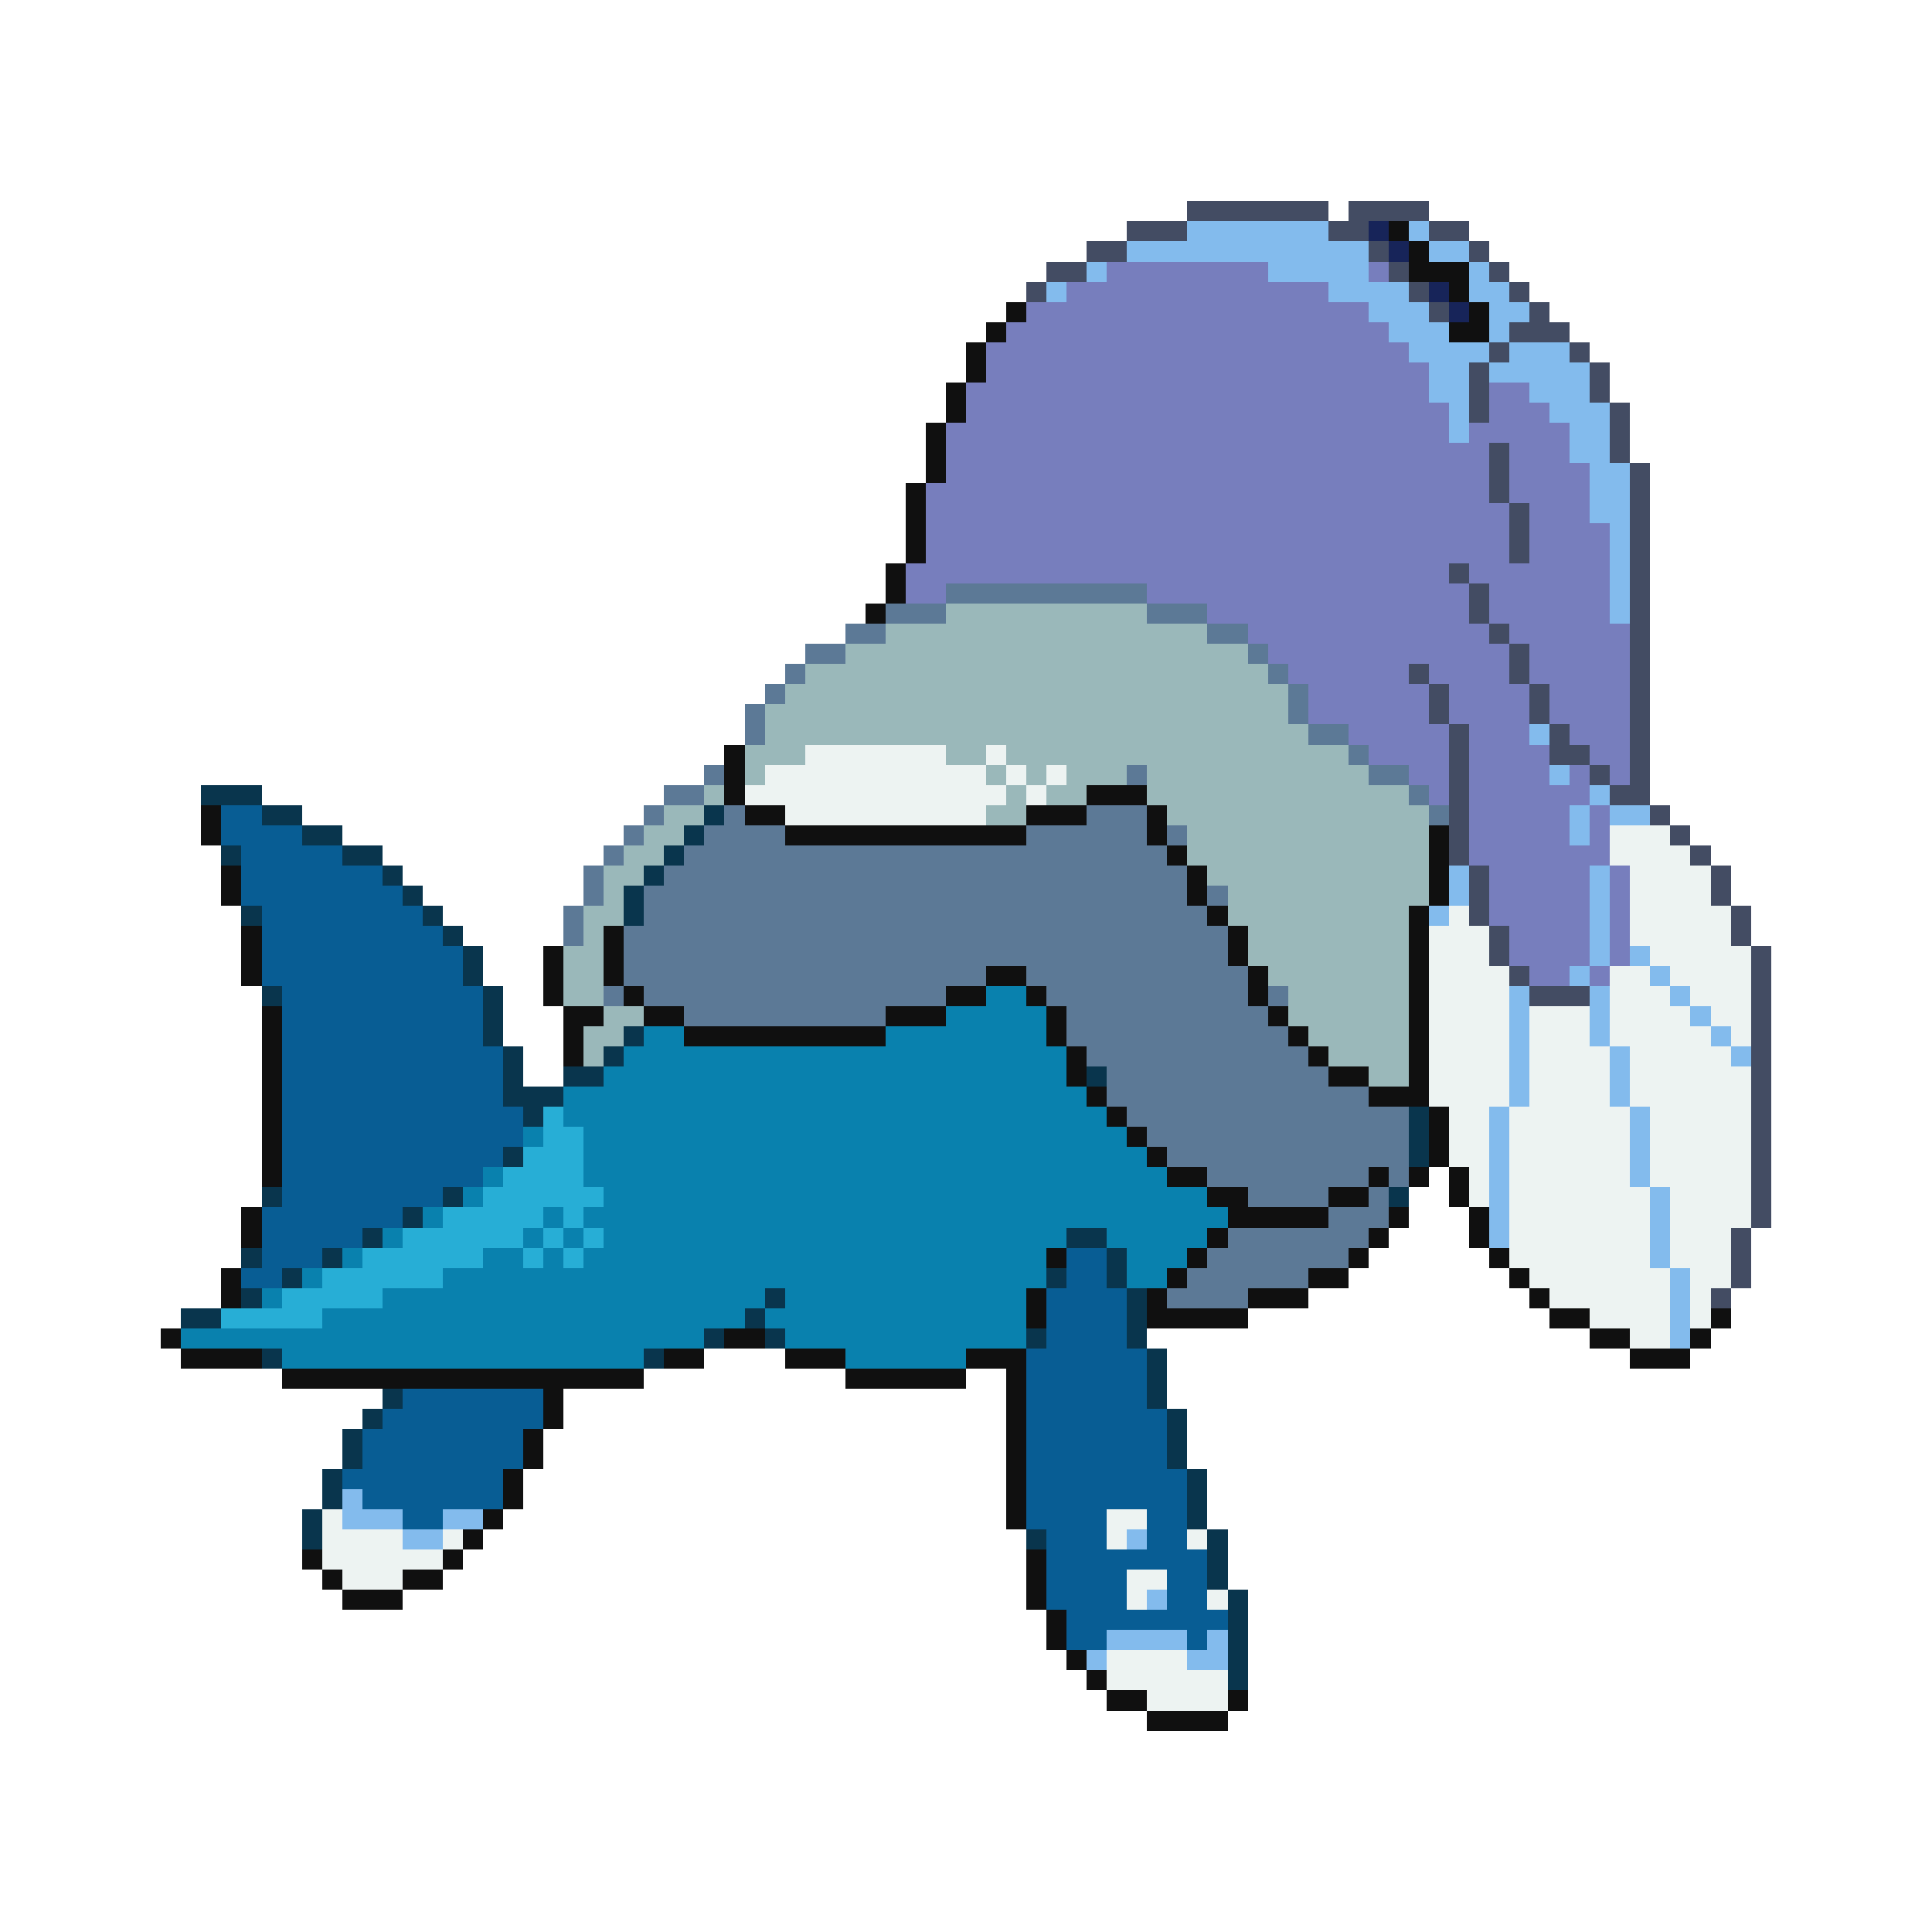<svg xmlns="http://www.w3.org/2000/svg" viewBox="0 -0.5 96 96" shape-rendering="crispEdges">
<path stroke="#434c63" d="M59 10h7M67 10h4M56 11h3M66 11h2M71 11h2M54 12h2M68 12h1M73 12h1M52 13h2M69 13h1M74 13h1M51 14h1M70 14h1M75 14h1M71 15h1M76 15h1M75 16h3M74 17h1M78 17h1M73 18h1M79 18h1M73 19h1M79 19h1M73 20h1M80 20h1M80 21h1M74 22h1M80 22h1M74 23h1M81 23h1M74 24h1M81 24h1M75 25h1M81 25h1M75 26h1M81 26h1M75 27h1M81 27h1M72 28h1M81 28h1M73 29h1M81 29h1M73 30h1M81 30h1M74 31h1M81 31h1M75 32h1M81 32h1M70 33h1M75 33h1M81 33h1M71 34h1M76 34h1M81 34h1M71 35h1M76 35h1M81 35h1M72 36h1M77 36h1M81 36h1M72 37h1M77 37h2M81 37h1M72 38h1M79 38h1M81 38h1M72 39h1M80 39h2M72 40h1M82 40h1M72 41h1M83 41h1M72 42h1M84 42h1M73 43h1M85 43h1M73 44h1M85 44h1M73 45h1M86 45h1M74 46h1M86 46h1M74 47h1M87 47h1M75 48h1M87 48h1M76 49h3M87 49h1M87 50h1M87 51h1M87 52h1M87 53h1M87 54h1M87 55h1M87 56h1M87 57h1M87 58h1M87 59h1M87 60h1M86 61h1M86 62h1M86 63h1M85 64h1" />
<path stroke="#83bbed" d="M59 11h7M70 11h1M56 12h12M71 12h2M54 13h1M63 13h5M73 13h1M52 14h1M66 14h4M73 14h2M68 15h3M74 15h2M69 16h3M74 16h1M70 17h4M75 17h3M71 18h2M74 18h5M71 19h2M76 19h3M72 20h1M77 20h3M72 21h1M78 21h2M78 22h2M79 23h2M79 24h2M79 25h2M80 26h1M80 27h1M80 28h1M80 29h1M80 30h1M76 36h1M77 38h1M79 39h1M78 40h1M80 40h2M78 41h1M72 43h1M79 43h1M72 44h1M79 44h1M71 45h1M79 45h1M79 46h1M79 47h1M81 47h1M78 48h1M82 48h1M75 49h1M79 49h1M83 49h1M75 50h1M79 50h1M84 50h1M75 51h1M79 51h1M85 51h1M75 52h1M80 52h1M86 52h1M75 53h1M80 53h1M75 54h1M80 54h1M74 55h1M81 55h1M74 56h1M81 56h1M74 57h1M81 57h1M74 58h1M81 58h1M74 59h1M82 59h1M74 60h1M82 60h1M74 61h1M82 61h1M82 62h1M83 63h1M83 64h1M83 65h1M83 66h1M17 74h1M17 75h3M22 75h2M20 76h2M56 76h1M57 79h1M55 81h4M60 81h1M54 82h1M59 82h2" />
<path stroke="#172459" d="M68 11h1M69 12h1M71 14h1M72 15h1" />
<path stroke="#101010" d="M69 11h1M70 12h1M70 13h3M72 14h1M50 15h1M73 15h1M49 16h1M72 16h2M48 17h1M48 18h1M47 19h1M47 20h1M46 21h1M46 22h1M46 23h1M45 24h1M45 25h1M45 26h1M45 27h1M44 28h1M44 29h1M43 30h1M36 37h1M36 38h1M36 39h1M54 39h3M10 40h1M37 40h2M51 40h3M57 40h1M10 41h1M39 41h12M57 41h1M71 41h1M58 42h1M71 42h1M11 43h1M59 43h1M71 43h1M11 44h1M59 44h1M71 44h1M60 45h1M70 45h1M12 46h1M30 46h1M61 46h1M70 46h1M12 47h1M27 47h1M30 47h1M61 47h1M70 47h1M12 48h1M27 48h1M30 48h1M49 48h2M62 48h1M70 48h1M27 49h1M31 49h1M47 49h2M51 49h1M62 49h1M70 49h1M13 50h1M28 50h2M32 50h2M44 50h3M52 50h1M63 50h1M70 50h1M13 51h1M28 51h1M34 51h10M52 51h1M64 51h1M70 51h1M13 52h1M28 52h1M53 52h1M65 52h1M70 52h1M13 53h1M53 53h1M66 53h2M70 53h1M13 54h1M54 54h1M68 54h3M13 55h1M55 55h1M71 55h1M13 56h1M56 56h1M71 56h1M13 57h1M57 57h1M71 57h1M13 58h1M58 58h2M68 58h1M70 58h1M72 58h1M60 59h2M66 59h2M72 59h1M12 60h1M61 60h5M69 60h1M73 60h1M12 61h1M60 61h1M68 61h1M73 61h1M52 62h1M59 62h1M67 62h1M74 62h1M11 63h1M58 63h1M65 63h2M75 63h1M11 64h1M51 64h1M57 64h1M62 64h3M76 64h1M51 65h1M57 65h5M77 65h2M85 65h1M8 66h1M36 66h2M79 66h2M84 66h1M9 67h4M33 67h2M39 67h3M48 67h3M81 67h3M14 68h18M42 68h6M50 68h1M27 69h1M50 69h1M27 70h1M50 70h1M26 71h1M50 71h1M26 72h1M50 72h1M25 73h1M50 73h1M25 74h1M50 74h1M24 75h1M50 75h1M23 76h1M15 77h1M22 77h1M51 77h1M16 78h1M20 78h2M51 78h1M17 79h3M51 79h1M52 80h1M52 81h1M53 82h1M54 83h1M55 84h2M61 84h1M57 85h4" />
<path stroke="#777ebd" d="M55 13h8M68 13h1M53 14h13M51 15h17M50 16h19M49 17h21M49 18h22M48 19h23M74 19h2M48 20h24M74 20h3M47 21h25M73 21h5M47 22h27M75 22h3M47 23h27M75 23h4M46 24h28M75 24h4M46 25h29M76 25h3M46 26h29M76 26h4M46 27h29M76 27h4M45 28h27M73 28h7M45 29h2M57 29h16M74 29h6M60 30h13M74 30h6M62 31h12M75 31h6M63 32h12M76 32h5M64 33h6M71 33h4M76 33h5M65 34h6M72 34h4M77 34h4M65 35h6M72 35h4M77 35h4M67 36h5M73 36h3M78 36h3M68 37h4M73 37h4M79 37h2M70 38h2M73 38h4M78 38h1M80 38h1M71 39h1M73 39h6M73 40h5M79 40h1M73 41h5M79 41h1M73 42h7M74 43h5M80 43h1M74 44h5M80 44h1M74 45h5M80 45h1M75 46h4M80 46h1M75 47h4M80 47h1M76 48h2M79 48h1" />
<path stroke="#5c7996" d="M47 29h10M44 30h3M57 30h3M42 31h2M60 31h2M40 32h2M62 32h1M39 33h1M63 33h1M38 34h1M64 34h1M37 35h1M64 35h1M37 36h1M65 36h2M67 37h1M35 38h1M56 38h1M68 38h2M33 39h2M70 39h1M32 40h1M36 40h1M54 40h3M71 40h1M31 41h1M35 41h4M51 41h6M58 41h1M30 42h1M34 42h24M29 43h1M33 43h26M29 44h1M32 44h27M60 44h1M28 45h1M32 45h28M28 46h1M31 46h30M31 47h30M31 48h18M51 48h11M30 49h1M32 49h15M52 49h10M63 49h1M34 50h10M53 50h10M53 51h11M54 52h11M55 53h11M55 54h13M56 55h14M57 56h13M58 57h12M60 58h8M69 58h1M62 59h4M68 59h1M66 60h3M61 61h7M60 62h7M59 63h6M58 64h4" />
<path stroke="#9ab8ba" d="M47 30h10M44 31h16M42 32h20M40 33h23M39 34h25M38 35h26M38 36h27M37 37h3M47 37h2M50 37h17M37 38h1M49 38h1M51 38h1M53 38h3M57 38h11M35 39h1M50 39h1M52 39h2M57 39h13M33 40h2M49 40h2M58 40h13M32 41h2M59 41h12M31 42h2M59 42h12M30 43h2M60 43h11M30 44h1M61 44h10M29 45h2M61 45h9M29 46h1M62 46h8M28 47h2M62 47h8M28 48h2M63 48h7M28 49h2M64 49h6M30 50h2M64 50h6M29 51h2M65 51h5M29 52h1M66 52h4M68 53h2" />
<path stroke="#edf3f2" d="M40 37h7M49 37h1M38 38h11M50 38h1M52 38h1M37 39h13M51 39h1M39 40h10M80 41h3M80 42h4M81 43h4M81 44h4M72 45h1M81 45h5M71 46h3M81 46h5M71 47h3M82 47h5M71 48h4M80 48h2M83 48h4M71 49h4M80 49h3M84 49h3M71 50h4M76 50h3M80 50h4M85 50h2M71 51h4M76 51h3M80 51h5M86 51h1M71 52h4M76 52h4M81 52h5M71 53h4M76 53h4M81 53h6M71 54h4M76 54h4M81 54h6M72 55h2M75 55h6M82 55h5M72 56h2M75 56h6M82 56h5M72 57h2M75 57h6M82 57h5M73 58h1M75 58h6M82 58h5M73 59h1M75 59h7M83 59h4M75 60h7M83 60h4M75 61h7M83 61h3M75 62h7M83 62h3M76 63h7M84 63h2M77 64h6M84 64h1M79 65h4M84 65h1M81 66h2M16 75h1M55 75h2M16 76h4M22 76h1M55 76h1M59 76h1M16 77h6M17 78h3M56 78h2M56 79h1M60 79h1M55 82h4M55 83h6M57 84h4" />
<path stroke="#09354d" d="M10 39h3M13 40h2M35 40h1M15 41h2M34 41h1M11 42h1M17 42h2M33 42h1M19 43h1M32 43h1M20 44h1M31 44h1M12 45h1M21 45h1M31 45h1M22 46h1M23 47h1M23 48h1M13 49h1M24 49h1M24 50h1M24 51h1M31 51h1M25 52h1M30 52h1M25 53h1M28 53h2M54 53h1M25 54h3M26 55h1M70 55h1M70 56h1M25 57h1M70 57h1M13 59h1M22 59h1M69 59h1M20 60h1M18 61h1M53 61h2M12 62h1M16 62h1M55 62h1M14 63h1M52 63h1M55 63h1M12 64h1M38 64h1M56 64h1M9 65h2M37 65h1M56 65h1M35 66h1M38 66h1M51 66h1M56 66h1M13 67h1M32 67h1M57 67h1M57 68h1M19 69h1M57 69h1M18 70h1M58 70h1M17 71h1M58 71h1M17 72h1M58 72h1M16 73h1M59 73h1M16 74h1M59 74h1M15 75h1M59 75h1M15 76h1M51 76h1M60 76h1M60 77h1M60 78h1M61 79h1M61 80h1M61 81h1M61 82h1M61 83h1" />
<path stroke="#085d94" d="M11 40h2M11 41h4M12 42h5M12 43h7M12 44h8M13 45h8M13 46h9M13 47h10M13 48h10M14 49h10M14 50h10M14 51h10M14 52h11M14 53h11M14 54h11M14 55h12M14 56h12M14 57h11M14 58h10M14 59h8M13 60h7M13 61h5M13 62h3M53 62h2M12 63h2M53 63h2M52 64h4M52 65h4M52 66h4M51 67h6M51 68h6M20 69h7M51 69h6M19 70h8M51 70h7M18 71h8M51 71h7M18 72h8M51 72h7M17 73h8M51 73h8M18 74h7M51 74h8M20 75h2M51 75h4M57 75h2M52 76h3M57 76h2M52 77h8M52 78h4M58 78h2M52 79h4M58 79h2M53 80h8M53 81h2M59 81h1" />
<path stroke="#0981ae" d="M49 49h2M47 50h5M32 51h2M44 51h8M31 52h22M30 53h23M28 54h26M28 55h27M26 56h1M29 56h27M29 57h28M24 58h1M29 58h29M23 59h1M30 59h30M21 60h1M27 60h1M29 60h32M19 61h1M26 61h1M28 61h1M30 61h23M55 61h5M17 62h1M24 62h2M27 62h1M29 62h23M56 62h3M15 63h1M22 63h30M56 63h2M13 64h1M19 64h19M39 64h12M16 65h21M38 65h13M9 66h26M39 66h12M14 67h18M42 67h6" />
<path stroke="#27aed6" d="M27 55h1M27 56h2M26 57h3M25 58h4M24 59h6M22 60h5M28 60h1M20 61h6M27 61h1M29 61h1M18 62h6M26 62h1M28 62h1M16 63h6M14 64h5M11 65h5" />
</svg>